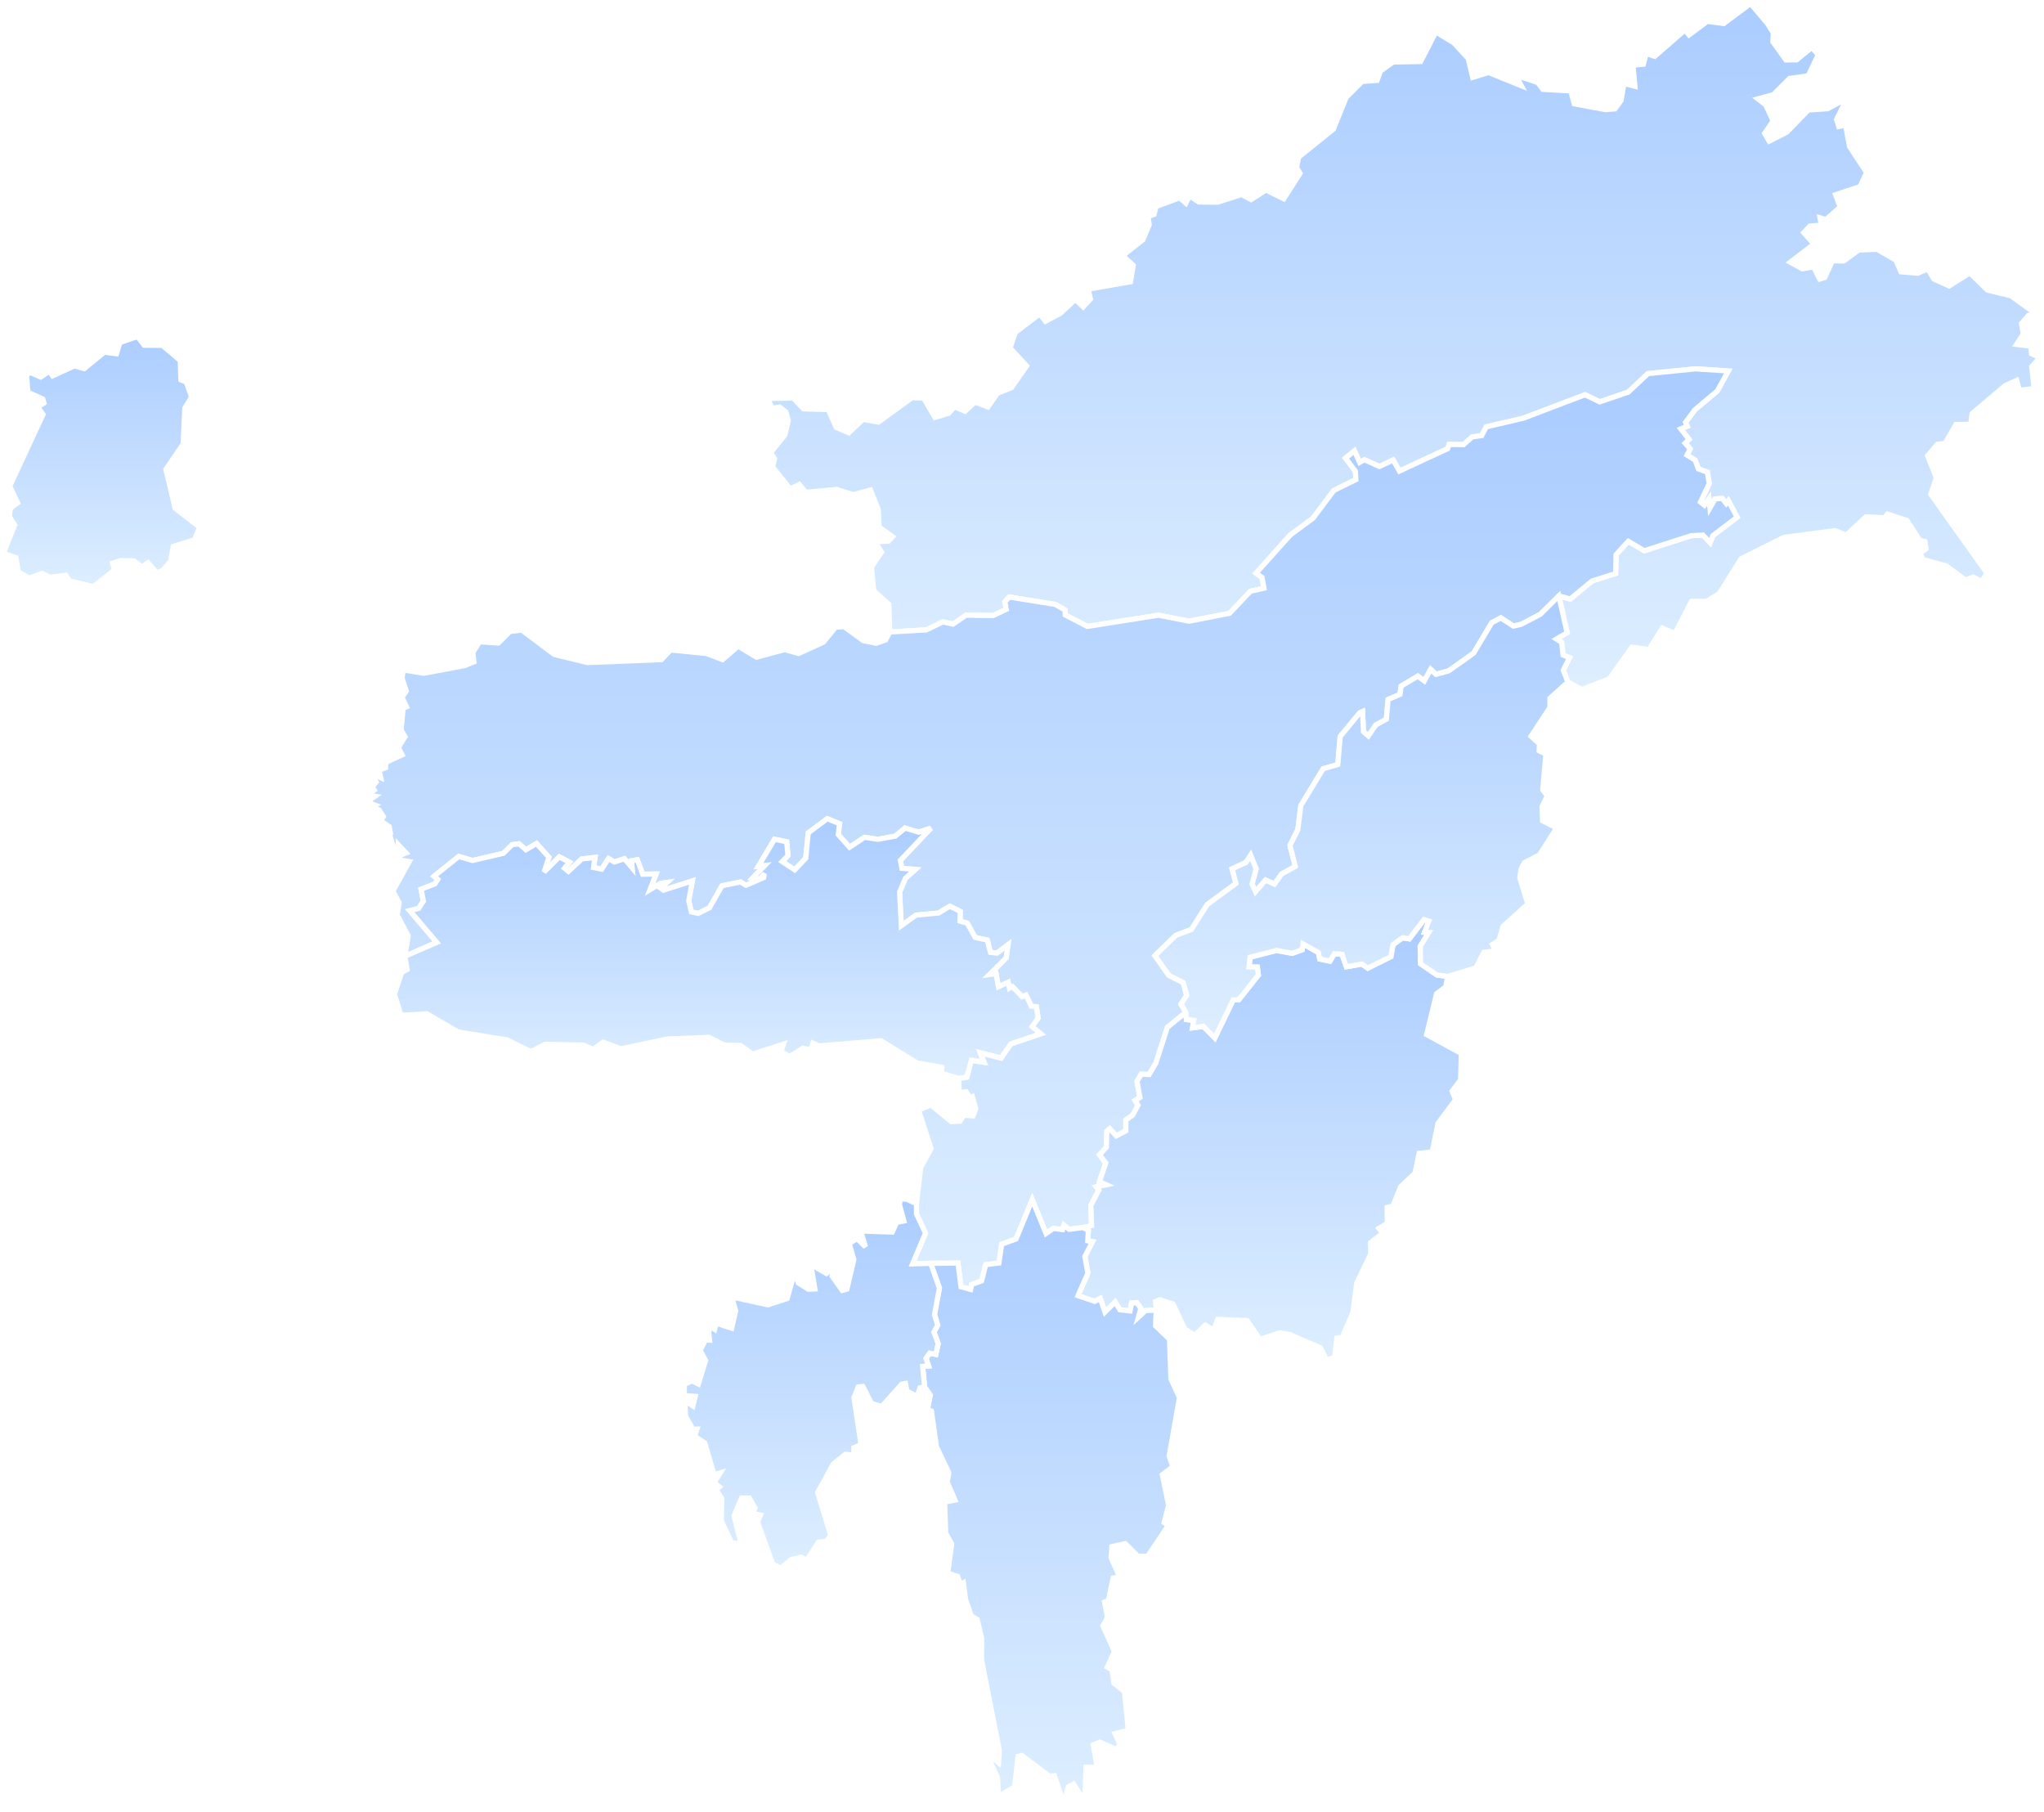 <?xml version="1.0" encoding="UTF-8" standalone="no"?>
<!-- (c) ammap.com | SVG map of India - Low -->

<svg
   version="1.1"
   id="svg1"
viewBox="0 0 197.475 175.076"
   xmlns="http://www.w3.org/2000/svg"
   xmlns:svg="http://www.w3.org/2000/svg"
   xmlns:amcharts="http://amcharts.com/ammap">
  <defs
     id="defs1">

     <style
        type="text/css"
        id="style1">
      .land {
        /* Use the fill attribute to reference the gradient */
        fill: url(#landGradient);
        fill-opacity: 1;
        stroke: white;
        stroke-opacity: 1;
        stroke-width: 0.5;
        transition: fill 0.3s ease-in-out; /* Add a smooth transition for the hover effect */
      }
      .land:hover {
        fill: #ffff; /* Change the fill color on hover */
        fill-opacity: 1;
        stroke: white;
        stroke-opacity: 1;
        stroke-width: 0.5;
      }
    </style>
    <amcharts:ammap
        projection="mercator"
        leftLongitude="68.19"
        topLatitude="37.054"
        rightLongitude="97.42"
        bottomLatitude="6.746" />
         <linearGradient id="landGradient" x1="0%" y1="0%" x2="0%" y2="100%">
      <stop offset="0%"   stop-color="#aaccff" stop-opacity="1"/> <stop offset="100%" stop-color="#ddeeff" stop-opacity="1"/> </linearGradient>
    </defs>
  <g
     id="g1"
     transform="translate(-414.853,-290.419)">
    <path
       id="IN-AR"
       title="Arunachal Pradesh"
       class="land"
       d="m 585.597,292.679 0.586,0.923 -0.057,0.841 1.267,1.77 1.034,-0.016 1.469,-1.19 0.621,0.696 -0.973,2.039 -1.803,0.259 -1.561,1.563 -1.49,0.405 0.751,0.583 0.722,1.549 -0.829,1.205 0.445,0.751 1.713,-0.878 2.06,-2.129 1.865,-0.127 1.871,-0.993 -1,2.03 0.212,0.683 0.654,-0.134 0.39,2.067 1.644,2.509 -0.628,1.353 -2.37,0.793 0.447,1.187 -1.382,1.211 -0.568,-0.17 0.119,0.718 -1.089,0.082 -0.606,0.63 0.991,1.113 -2.287,1.745 1.174,0.645 1.07,-0.193 0.596,1.178 0.491,-0.153 0.742,-1.616 1.087,0.022 1.452,-1.06 1.779,-0.064 1.81,1.043 0.488,1.129 1.63,0.135 0.971,-0.416 0.571,0.968 1.478,0.681 2.011,-1.265 1.703,1.671 2.264,0.539 2.48,1.791 -0.774,0.095 -0.687,0.791 0.172,1.026 -0.653,1.002 1.376,0.162 0.074,0.735 0.798,0.354 -0.776,0.895 0.229,2.116 -1.421,0.162 -0.261,-0.953 -1.092,0.481 -3.224,2.735 -0.127,1.023 -1.421,0.019 -1.053,1.817 -0.752,0.104 -0.936,1.096 0.839,2.132 -0.541,1.582 5.44,7.636 -0.53,0.795 -0.792,-0.431 -0.775,0.283 -1.819,-1.347 -2.282,-0.628 -0.257,-0.601 0.558,-0.413 -0.103,-0.728 -0.489,-0.107 -1.243,-1.92 -1.88,-0.616 -0.282,0.356 -1.812,-0.09 -1.888,1.767 -1.08,-0.433 -4.949,0.647 -4.142,2.08 -2.098,3.346 -1.236,0.76 -1.45,10e-4 -1.615,3.106 -1.202,-0.53 -1.294,2.077 -1.649,-0.233 -2.175,3.059 -2.644,1.026 -1.359,-0.706 v 0 l -0.449,-1.143 0.601,-1.213 -0.623,-0.257 -0.136,-1.221 -0.505,-0.33 1.033,-0.607 -0.803,-3.554 v 0 l 1.104,0.297 2.101,-1.742 2.285,-0.723 0.041,-1.82 1.182,-1.293 1.547,0.916 4.526,-1.457 1.134,-0.058 0.701,0.73 0.261,-0.675 2.344,-1.782 -0.85,-1.586 -0.204,0.267 -0.38,-0.491 -0.692,0.044 -0.498,0.871 -0.092,-0.892 -0.445,0.632 -0.377,-0.309 0.842,-1.781 -0.173,-1.105 -0.868,-0.314 -0.328,-0.855 -0.776,-0.48 0.3,-0.601 -0.482,-0.549 0.377,-0.37 -0.801,-1.012 0.62,-0.257 -0.153,-0.381 0.893,-1.201 2.18,-1.837 1.05,-1.915 -3.173,-0.209 -4.587,0.462 -1.901,1.791 -2.755,0.937 -1.42,-0.686 -5.971,2.269 -3.568,0.83 -0.449,0.846 -0.922,0.128 -0.825,0.742 -1.393,-0.015 -0.144,0.413 -4.663,2.159 -0.602,-1.066 -1.329,0.619 -1.455,-0.647 -0.46,0.257 -0.498,-1.118 -0.86,0.707 0.949,1.255 0.054,0.818 -2.132,1.045 -2.016,2.686 -2.185,1.613 -3.313,3.69 0.569,0.417 0.2,1.037 -1.31,0.297 -2.023,2.132 -3.903,0.76 -2.96,-0.577 -6.879,1.084 -2.126,-1.107 -0.023,-0.477 -0.926,-0.538 -4.469,-0.721 -0.416,0.467 0.133,0.726 -1.26,0.598 -2.63,-0.033 -1.253,0.865 -0.977,-0.217 -1.605,0.773 -3.528,0.201 v 0 l -0.095,-2.66 -1.456,-1.335 -0.218,-2.281 0.97,-1.435 -0.63,-1.008 1.299,-0.058 0.397,-0.432 -1.294,-0.929 -0.091,-1.709 -0.748,-1.868 -1.661,0.449 -1.599,-0.504 -2.993,0.275 -0.627,-0.76 -0.893,0.423 -1.688,-2.121 0.196,-0.782 -0.385,-0.59 1.382,-1.706 0.332,-1.393 -0.24,-0.839 -0.614,-0.471 -0.698,0.13 -0.451,-0.947 2.47,-0.064 0.997,1.059 2.4,0.069 0.761,1.728 1.218,0.514 1.363,-1.292 1.498,0.256 3.244,-2.351 1.123,0.025 1.088,1.876 1.336,-0.395 0.566,-0.637 1.006,0.443 0.972,-0.9 1.243,0.482 0.928,-1.331 1.343,-0.532 1.471,-2.105 -1.602,-1.731 0.503,-1.487 2.358,-1.806 0.561,0.714 1.441,-0.77 1.45,-1.352 0.75,0.733 0.699,-0.764 -0.212,-0.948 4.089,-0.722 0.263,-1.585 -1.023,-0.93 1.953,-1.536 0.614,-1.456 -0.113,-0.79 0.582,-0.208 0.193,-0.756 2.276,-0.851 0.598,0.532 0.354,-0.72 0.895,0.596 1.805,0.027 2.334,-0.749 0.913,0.493 1.441,-0.924 1.719,0.846 1.576,-2.464 -0.338,-0.541 0.202,-1.023 3.354,-2.698 1.247,-3.08 1.528,-1.527 1.448,-0.106 0.322,-0.897 1.233,-0.874 2.652,-0.05 1.472,-2.858 1.735,1.058 1.388,1.509 0.432,1.825 1.545,-0.469 3.161,1.28 -0.529,-1.011 2.111,0.697 0.489,0.656 2.7,0.153 0.33,1.244 3.007,0.561 0.925,-0.068 0.6,-0.814 0.279,-1.649 1.057,0.278 -0.191,-2.036 1.007,-0.095 0.271,-1.047 0.823,0.287 2.922,-2.545 0.394,0.479 1.766,-1.317 1.597,0.21 2.584,-1.929 z" />
    <path
       id="IN-AS"
       title="Assam"
       class="land"
       d="m 453.975,382.794 0.206,1.282 -0.521,0.291 v 0 z m 46.843,-31.323 3.527,-0.202 1.605,-0.773 0.977,0.217 1.253,-0.865 2.63,0.034 1.261,-0.598 -0.133,-0.726 0.415,-0.467 4.47,0.721 0.926,0.538 0.023,0.477 2.126,1.107 6.879,-1.084 2.96,0.577 3.902,-0.76 2.023,-2.132 1.31,-0.297 -0.199,-1.037 -0.569,-0.417 3.313,-3.69 2.186,-1.612 2.016,-2.686 2.132,-1.046 -0.054,-0.818 -0.949,-1.255 0.86,-0.707 0.498,1.118 0.46,-0.257 1.455,0.647 1.329,-0.619 0.602,1.066 4.663,-2.159 0.145,-0.414 1.393,0.016 0.825,-0.742 0.922,-0.128 0.449,-0.845 3.567,-0.831 5.972,-2.269 1.42,0.686 2.755,-0.937 1.9,-1.791 4.588,-0.462 3.173,0.209 -1.05,1.915 -2.181,1.837 -0.893,1.202 0.152,0.38 -0.619,0.257 0.801,1.012 -0.377,0.37 0.481,0.549 -0.3,0.602 0.776,0.479 0.328,0.855 0.867,0.314 0.174,1.105 -0.843,1.78 0.377,0.309 0.445,-0.632 0.092,0.892 0.498,-0.871 0.692,-0.044 0.38,0.491 0.204,-0.267 0.85,1.586 -2.344,1.782 -0.261,0.676 -0.701,-0.73 -1.134,0.058 -4.526,1.458 -1.547,-0.916 -1.182,1.293 -0.041,1.82 -2.285,0.723 -2.102,1.742 -1.104,-0.297 v 0 l -1.789,1.777 -1.856,0.97 -0.747,0.167 -1.204,-0.791 -0.878,0.459 -1.759,2.95 -2.42,1.713 -1.22,0.326 -0.506,-0.481 -0.617,1.125 -0.62,-0.463 -1.614,0.958 -0.114,0.801 -1.143,0.492 -0.177,1.91 -1.012,0.551 -0.725,1.063 -0.474,-0.415 -0.086,-1.94 -0.273,0.123 -1.888,2.288 -0.23,2.703 -1.413,0.414 -2.16,3.555 -0.287,2.333 -0.759,1.513 0.514,2.03 -1.33,0.741 -0.694,0.966 -0.846,-0.387 -0.974,1.117 -0.334,-0.739 0.388,-1.467 -0.53,-1.304 -0.443,0.687 -1.344,0.624 0.373,1.407 -2.768,2.031 -1.536,2.409 -1.515,0.579 -2.005,1.954 1.343,1.907 1.381,0.679 0.342,1.263 -0.551,0.822 0.463,0.804 v 0 l -1.785,1.459 -1.108,3.452 -0.652,1.1 -0.763,-0.039 -0.405,0.709 0.284,1.549 -0.47,0.287 0.278,0.459 -0.506,0.953 -0.668,0.478 0.004,1.037 -0.93,0.493 -0.634,-0.689 -0.27,0.231 -0.054,1.556 -0.656,0.723 0.604,0.802 -0.613,1.813 0.661,0.29 -0.961,0.2 0.242,0.314 -0.772,1.467 0.071,1.963 -0.81,0.181 v 0 l -1.356,0.177 -0.506,-0.397 -0.133,0.422 -0.886,-0.115 -0.71,0.497 -1.334,-3.272 -1.561,3.797 -1.391,0.506 -0.266,1.812 -1.275,0.17 -0.4,1.563 -0.956,0.347 -0.104,0.476 -0.927,-0.252 -0.298,-2.299 -2.632,0.031 v 0 l -1.754,0.056 1.249,-2.971 -0.867,-1.853 -0.002,-1 v 0 l 0.417,-3.502 0.991,-1.82 -1.209,-3.73 1.212,-0.479 1.948,1.608 0.855,-0.05 0.353,-0.577 0.893,0.074 0.271,-0.696 -0.323,-1.147 -0.432,0.273 -0.348,-0.252 0.453,-0.084 -0.275,-0.438 -0.672,0.082 -0.054,-1.361 v 0 l 0.782,-0.122 0.44,-1.63 1.228,0.194 -0.383,-0.929 2.03,0.513 0.947,-1.365 2.879,-0.973 -0.832,-0.69 0.576,-0.825 -0.163,-1.09 -0.499,-0.063 -0.492,-1.06 -0.396,0.145 -0.929,-0.971 -0.286,0.156 -0.122,-0.576 -0.945,0.433 -0.229,-1.271 -0.643,0.097 1.617,-1.614 0.184,-1.264 -1.065,0.803 -0.629,-0.07 -0.312,-1.19 -1.171,-0.252 -0.759,-1.375 -0.697,-0.197 0.021,-0.935 -1.007,-0.511 -1.078,0.655 -2.189,0.208 -1.429,1.024 -0.159,-3.256 0.56,-1.329 0.955,-0.853 -1.294,-0.11 -0.153,-0.764 2.951,-3.112 -1.176,0.384 -1.316,-0.393 -0.945,0.779 -1.681,0.303 -1.293,-0.19 -1.443,0.962 -1.088,-1.22 0.118,-1.056 -1.183,-0.487 -1.843,1.38 -0.231,2.436 -1.065,1.127 -1.218,-0.799 0.562,-0.577 -0.122,-1.333 -1.179,-0.248 -1.553,2.603 0.622,-0.068 -1.185,1.214 0.691,0.087 0.459,-0.514 -0.09,0.388 -1.696,0.737 -0.534,-0.317 -1.786,0.368 -1.213,2.125 -1.083,0.543 -0.668,-0.142 -0.253,-1.081 0.347,-1.913 -2.788,0.894 -0.28,-0.197 0.6,-0.549 -0.616,0.088 -1.012,0.614 0.596,-1.522 -1.293,0.02 -0.518,-1.398 -0.562,0.102 0.067,0.691 -0.756,-0.89 -0.968,0.314 -0.563,-0.323 -0.666,1.016 -0.785,-0.16 0.144,-0.975 -1.284,0.151 -1.282,1.202 -0.383,-0.31 0.471,-0.583 -0.975,-0.518 -1.463,1.471 0.458,-1.431 -1.196,-1.325 -1.019,0.607 -0.673,-0.582 -0.66,0.089 -0.851,0.833 -2.969,0.693 -1.337,-0.389 -2.385,1.912 0.36,0.304 -0.285,0.433 -1.334,0.517 0.223,1.157 -0.455,0.691 -0.855,0.221 2.61,3.068 -3.081,1.338 v 0 l 0.316,-1.976 -1.059,-2.024 0.187,-1.174 -0.608,-1.126 1.588,-2.853 -0.814,-0.144 -0.209,-0.405 0.71,-0.282 -0.75,-0.795 0.004,0.682 -0.352,-0.09 -0.396,-1.262 -0.547,0.057 0.534,-0.48 -0.124,-0.661 -0.805,-0.531 0.242,-0.427 -0.414,-0.653 -0.673,-0.242 v 0 l 0.322,-0.208 -0.823,-0.327 0.778,-0.539 -0.728,-0.115 0.659,-0.487 -0.501,-0.735 0.427,0.267 0.257,-0.294 -0.411,-0.804 0.854,0.38 -0.17,-0.747 0.635,-0.219 0.024,-0.52 1.576,-0.725 -0.219,-0.425 -0.409,0.146 0.907,-1.474 -0.376,-0.649 0.195,-2.097 0.325,-0.148 -0.429,-0.912 0.404,-0.608 -0.406,-1.265 v 0 l 0.113,-0.774 1.997,0.322 3.941,-0.74 0.893,-0.366 -0.098,-0.913 0.645,-1.026 1.814,0.128 1.121,-1.118 1.144,-0.135 3.145,2.354 3.189,0.78 7.153,-0.277 0.893,-0.94 3.469,0.345 1.549,0.591 1.508,-1.304 1.768,1.068 2.742,-0.736 1.329,0.378 2.4,-1.096 1.169,-1.447 0.826,-0.049 1.849,1.351 1.255,0.25 0.909,-0.314 z" />
    <path
       id="IN-ML"
       title="Meghalaya"
       class="land"
       d="m 453.975,382.794 3.081,-1.337 -2.611,-3.068 0.856,-0.221 0.455,-0.691 -0.223,-1.157 1.334,-0.517 0.285,-0.433 -0.36,-0.304 2.385,-1.912 1.337,0.389 2.968,-0.692 0.851,-0.833 0.66,-0.089 0.673,0.582 1.019,-0.607 1.196,1.325 -0.458,1.431 1.463,-1.472 0.974,0.518 -0.47,0.583 0.382,0.309 1.283,-1.202 1.284,-0.15 -0.144,0.975 0.785,0.16 0.666,-1.016 0.564,0.323 0.968,-0.313 0.756,0.89 -0.068,-0.692 0.562,-0.102 0.517,1.399 1.293,-0.02 -0.595,1.522 1.011,-0.615 0.617,-0.088 -0.6,0.549 0.28,0.197 2.788,-0.894 -0.346,1.913 0.253,1.08 0.667,0.142 1.083,-0.543 1.213,-2.125 1.787,-0.368 0.534,0.317 1.696,-0.737 0.09,-0.388 -0.459,0.514 -0.692,-0.088 1.185,-1.214 -0.622,0.068 1.553,-2.602 1.178,0.248 0.122,1.333 -0.561,0.577 1.218,0.8 1.065,-1.127 0.232,-2.436 1.842,-1.38 1.183,0.487 -0.118,1.056 1.088,1.22 1.443,-0.962 1.293,0.191 1.681,-0.303 0.945,-0.779 1.316,0.393 1.176,-0.385 -2.951,3.113 0.153,0.764 1.294,0.11 -0.955,0.853 -0.559,1.328 0.159,3.257 1.429,-1.025 2.189,-0.208 1.078,-0.656 1.007,0.512 -0.022,0.934 0.698,0.198 0.759,1.375 1.17,0.252 0.312,1.19 0.629,0.071 1.065,-0.803 -0.183,1.263 -1.618,1.614 0.643,-0.097 0.23,1.271 0.945,-0.433 0.122,0.576 0.286,-0.156 0.929,0.971 0.396,-0.145 0.492,1.06 0.499,0.063 0.164,1.09 -0.577,0.825 0.832,0.691 -2.878,0.972 -0.948,1.366 -2.03,-0.514 0.383,0.93 -1.228,-0.195 -0.44,1.631 -0.782,0.121 v 0 l -1.648,-0.467 0.014,-0.599 -2.393,-0.431 -3.482,-2.138 -5.973,0.499 -0.607,-0.266 -0.186,0.658 -0.767,-0.174 -1.315,0.829 -0.815,-0.53 0.247,-0.693 -3,0.967 -1.136,-0.833 -1.622,-0.05 -1.435,-0.738 -4.004,0.157 -4.512,0.952 -1.707,-0.64 -0.966,0.679 -0.973,-0.397 -3.686,-0.078 -1.347,0.703 -2.321,-1.127 -4.738,-0.769 -3.013,-1.752 -2.867,0.169 0.275,-0.335 -0.539,-1.73 0.7,-2.091 v 0 l 0.521,-0.29 z" />
    <path
       id="IN-MN"
       title="Manipur"
       class="land"
       d="m 529.416,388.21 0.058,0.697 0.713,0.079 -0.12,0.724 1.038,-0.147 1.116,1.116 1.775,-3.674 h 0.528 l 1.904,-2.397 -0.103,-0.771 -0.801,-0.02 0.102,-0.931 2.539,-0.65 1.534,0.273 0.947,-0.34 0.088,-0.572 1.493,0.84 0.128,0.623 0.976,0.208 0.448,-0.728 0.728,0.065 0.418,1.204 1.505,-0.264 0.56,0.397 2.236,-1.111 0.204,-1.156 0.92,-0.667 0.656,0.107 1.416,-1.863 0.474,0.147 -0.41,1.076 0.401,0.02 -0.826,1.339 0.035,1.687 1.582,1.085 1.034,0.137 v 0 l -0.18,1.004 -0.891,0.666 -0.96,3.95 3.355,1.822 -0.072,2.559 -0.818,1.079 0.333,0.822 -1.7,2.297 -0.564,2.758 -1.254,0.128 -0.408,1.927 -1.382,1.302 -0.751,1.881 -0.548,0.126 0.011,1.525 -0.808,0.491 0.377,0.463 -1.193,0.925 0.034,1.061 -1.367,2.848 -0.364,2.816 -1.033,2.426 -0.527,0.061 -0.195,1.874 -0.813,0.228 -0.556,-1.157 -2.978,-1.29 -0.98,-0.157 -1.906,0.621 -1.235,-1.814 -2.854,-0.108 -0.358,1.018 -0.836,-0.457 -1.015,0.966 -0.968,-0.609 -1.119,-2.399 -1.289,-0.421 -0.415,0.171 0.071,0.838 v 0 l -1.03,0.042 -0.689,0.633 0.237,-0.831 -0.388,-0.572 -0.507,0.03 -0.149,0.775 -0.981,-0.113 -0.459,-0.755 -0.984,0.981 -0.449,-1.32 -0.54,0.28 -1.618,-0.551 0.961,-2.172 -0.295,-1.608 0.736,-1.437 -0.457,-0.078 0.059,-0.998 -0.499,-0.292 v 0 l 0.809,-0.181 -0.071,-1.963 0.773,-1.466 -0.243,-0.315 0.961,-0.2 -0.661,-0.29 0.614,-1.812 -0.604,-0.802 0.656,-0.723 0.054,-1.556 0.27,-0.231 0.633,0.689 0.93,-0.493 -0.004,-1.037 0.668,-0.477 0.506,-0.953 -0.278,-0.46 0.469,-0.287 -0.284,-1.549 0.405,-0.709 0.763,0.038 0.652,-1.1 1.109,-3.452 z" />
    <path
       id="IN-MZ"
       title="Mizoram"
       class="land"
       d="m 504.77,412.459 2.631,-0.031 0.298,2.299 0.927,0.252 0.104,-0.476 0.957,-0.347 0.4,-1.563 1.275,-0.17 0.266,-1.812 1.391,-0.506 1.56,-3.796 1.334,3.272 0.71,-0.497 0.886,0.115 0.133,-0.422 0.505,0.398 1.357,-0.177 v 0 l 0.499,0.292 -0.059,0.998 0.457,0.078 -0.736,1.437 0.295,1.608 -0.961,2.172 1.618,0.551 0.54,-0.28 0.449,1.32 0.984,-0.981 0.459,0.755 0.981,0.113 0.149,-0.775 0.507,-0.03 0.388,0.572 -0.237,0.831 0.689,-0.633 1.03,-0.042 v 0 l -0.062,1.515 1.346,1.29 0.139,3.839 0.824,1.801 -0.994,5.657 0.355,1.027 -1.013,0.76 0.606,2.951 -0.435,1.675 0.412,0.265 -2.008,3.004 -0.932,-0.014 -1.23,-1.218 -1.288,0.289 -0.078,1.057 0.82,1.846 -0.62,0.134 -0.472,2.189 -0.355,0.133 0.282,1.494 -0.439,0.787 1.102,2.491 -0.684,1.513 0.46,0.266 0.176,1.278 1.02,0.809 0.371,3.741 -1.286,0.327 0.476,1.045 -0.322,0.491 -1.622,-0.718 -0.635,0.281 0.396,2.148 -1.095,-0.003 -0.084,2.655 -0.445,0.023 -0.674,-1.055 -0.505,0.278 -0.435,1.601 -0.903,-2.675 -0.484,0.044 -2.653,-2.004 -0.388,0.096 -0.314,2.929 -1.564,0.922 -0.098,-1.813 -0.723,-1.606 0.36,-0.237 0.468,0.412 0.081,-1.16 -1.724,-8.765 0.005,-2.114 -0.425,-1.815 -0.561,-0.308 -0.564,-1.601 -0.212,-1.636 -0.307,0.15 -0.24,-0.75 -0.963,-0.333 0.382,-2.788 -0.583,-1.081 -0.099,-2.98 0.995,-0.193 -0.749,-1.741 0.157,-0.898 -1.196,-2.524 -0.482,-3.439 -0.392,-0.109 0.289,-1.424 -0.56,-0.817 v 0 l -0.191,-1.964 0.573,-0.041 -0.251,-0.734 0.36,-0.51 0.591,0.128 0.229,-1.047 -0.412,-1.11 0.368,-0.662 -0.312,-1.028 0.475,-2.556 z" />
    <path
       id="IN-NL"
       title="Nagaland"
       class="land"
       d="m 565.453,347.987 0.803,3.554 -1.033,0.607 0.505,0.33 0.136,1.221 0.623,0.257 -0.601,1.213 0.449,1.143 v 0 l -1.736,1.556 -0.004,0.901 -1.828,2.775 0.816,0.734 -0.029,0.668 0.648,0.312 -0.304,3.464 0.446,0.568 -0.513,1.051 0.053,1.373 1.364,0.682 -1.659,2.599 -1.46,0.766 -0.319,0.603 -0.126,0.856 0.777,2.53 -2.407,2.163 -0.375,1.337 -0.643,0.416 0.335,0.6 -1.163,0.149 -0.772,1.506 -2.724,0.822 v 0 l -1.034,-0.137 -1.582,-1.085 -0.035,-1.687 0.826,-1.339 -0.401,-0.02 0.41,-1.076 -0.474,-0.147 -1.416,1.863 -0.656,-0.107 -0.92,0.667 -0.204,1.156 -2.236,1.111 -0.56,-0.397 -1.505,0.264 -0.418,-1.204 -0.728,-0.065 -0.448,0.728 -0.976,-0.208 -0.128,-0.623 -1.493,-0.84 -0.088,0.572 -0.947,0.34 -1.534,-0.273 -2.539,0.65 -0.102,0.931 0.801,0.02 0.103,0.771 -1.904,2.397 h -0.528 l -1.775,3.674 -1.116,-1.116 -1.038,0.147 0.12,-0.724 -0.713,-0.079 -0.058,-0.697 v 0 l -0.463,-0.804 0.551,-0.822 -0.342,-1.263 -1.381,-0.679 -1.343,-1.907 2.005,-1.954 1.515,-0.579 1.536,-2.41 2.768,-2.031 -0.373,-1.407 1.343,-0.624 0.444,-0.686 0.53,1.304 -0.388,1.467 0.334,0.739 0.974,-1.116 0.846,0.386 0.694,-0.966 1.33,-0.741 -0.514,-2.03 0.759,-1.513 0.287,-2.333 2.16,-3.555 1.414,-0.415 0.23,-2.703 1.888,-2.287 0.273,-0.123 0.086,1.94 0.474,0.414 0.724,-1.063 1.012,-0.551 0.177,-1.91 1.142,-0.491 0.115,-0.801 1.614,-0.958 0.62,0.464 0.617,-1.125 0.506,0.482 1.22,-0.326 2.42,-1.713 1.759,-2.951 0.877,-0.459 1.205,0.791 0.747,-0.167 1.856,-0.97 z" />
    <path
       id="IN-SK"
       title="Sikkim"
       class="land"
       d="m 428.334,323.177 0.449,0.591 1.766,0.018 1.713,1.457 0.07,1.876 0.523,0.201 0.512,1.464 -0.658,1.055 -0.16,3.473 -1.665,2.443 0.885,3.75 2.366,1.849 -0.486,1.204 -2.052,0.641 -0.271,1.446 -0.764,0.88 v 0 l -0.569,0.227 -0.84,-0.976 -0.585,0.417 -0.783,-0.595 -1.257,-0.021 -0.8,0.247 0.192,0.656 -2.051,1.603 -2.264,-0.544 -0.405,-0.555 -1.506,0.207 -0.772,-0.385 -1.235,0.452 -1.064,-0.576 -0.228,-1.389 -1.213,-0.421 v 0 l 1.092,-2.735 -0.517,-0.824 0.104,-0.809 0.695,-0.497 -0.759,-1.628 3.215,-6.928 -0.507,-0.699 0.591,-0.402 -0.106,-0.382 -1.443,-0.66 -0.127,-1.635 0.317,-0.297 1.038,0.467 0.86,-0.572 0.298,0.458 2.12,-0.966 0.933,0.269 1.953,-1.592 1.169,0.158 0.325,-1.084 1.298,-0.445 -0.097,-0.612 z" />
    <path
       id="IN-TR"
       title="Tripura"
       class="land"
       d="m 502.437,406.262 0.959,0.429 v 0 l 10e-4,1 0.868,1.853 -1.249,2.971 1.754,-0.056 v 0 l 0.841,2.395 -0.475,2.556 0.312,1.028 -0.368,0.662 0.412,1.11 -0.229,1.047 -0.591,-0.128 -0.36,0.51 0.251,0.734 -0.573,0.041 0.191,1.964 v 0 l -0.441,0.102 -0.49,1.519 -0.133,-0.86 -0.652,-0.349 -0.13,-0.727 -0.36,0.064 -1.936,2.16 -0.995,-0.303 -0.827,-1.631 -0.449,0.046 -0.415,1.043 0.687,4.529 -0.697,0.302 -0.001,0.715 -0.802,-0.087 -1.176,0.935 -1.517,2.769 1.268,4.136 -0.425,0.579 -0.768,0.073 -1.139,1.761 -0.538,-0.314 -0.967,0.241 -0.99,0.813 -0.776,-0.369 -1.471,-4.089 0.281,-0.656 -0.767,-0.154 0.245,-0.529 -0.55,-0.962 -0.754,-0.007 -0.729,1.711 0.693,2.721 -0.928,-0.109 -0.99,-2.119 0.041,-2.153 -0.542,-0.857 0.317,-0.263 -0.508,-0.426 0.593,-0.938 -0.606,0.178 -0.898,-3.067 -0.982,-0.637 0.233,-0.695 -0.388,0.008 -0.704,-1.231 -0.096,-1.554 0.788,0.537 0.233,-0.922 -1.084,-0.083 0.045,-1.097 0.736,-0.315 0.608,0.3 0.692,-2.264 -0.526,-0.992 0.355,-0.685 -0.298,-0.349 0.859,0.054 -0.093,-0.851 0.248,-0.443 0.334,0.236 0.142,-0.589 1.502,0.495 0.384,-1.698 -0.387,-1.326 3.5,0.761 1.86,-0.604 0.547,-1.938 -0.254,-0.611 0.408,-0.367 0.364,1.394 0.98,0.615 0.637,-0.023 -0.392,-2.368 1.509,0.873 0.668,-0.443 -0.12,0.698 0.974,1.384 0.453,-0.119 0.67,-2.859 -0.449,-1.557 0.768,-0.469 0.801,0.799 -0.446,-1.539 3.038,0.11 0.417,-0.928 0.704,-0.148 -0.426,-1.587 0.072,-0.548 z" />
  </g>
</svg>
